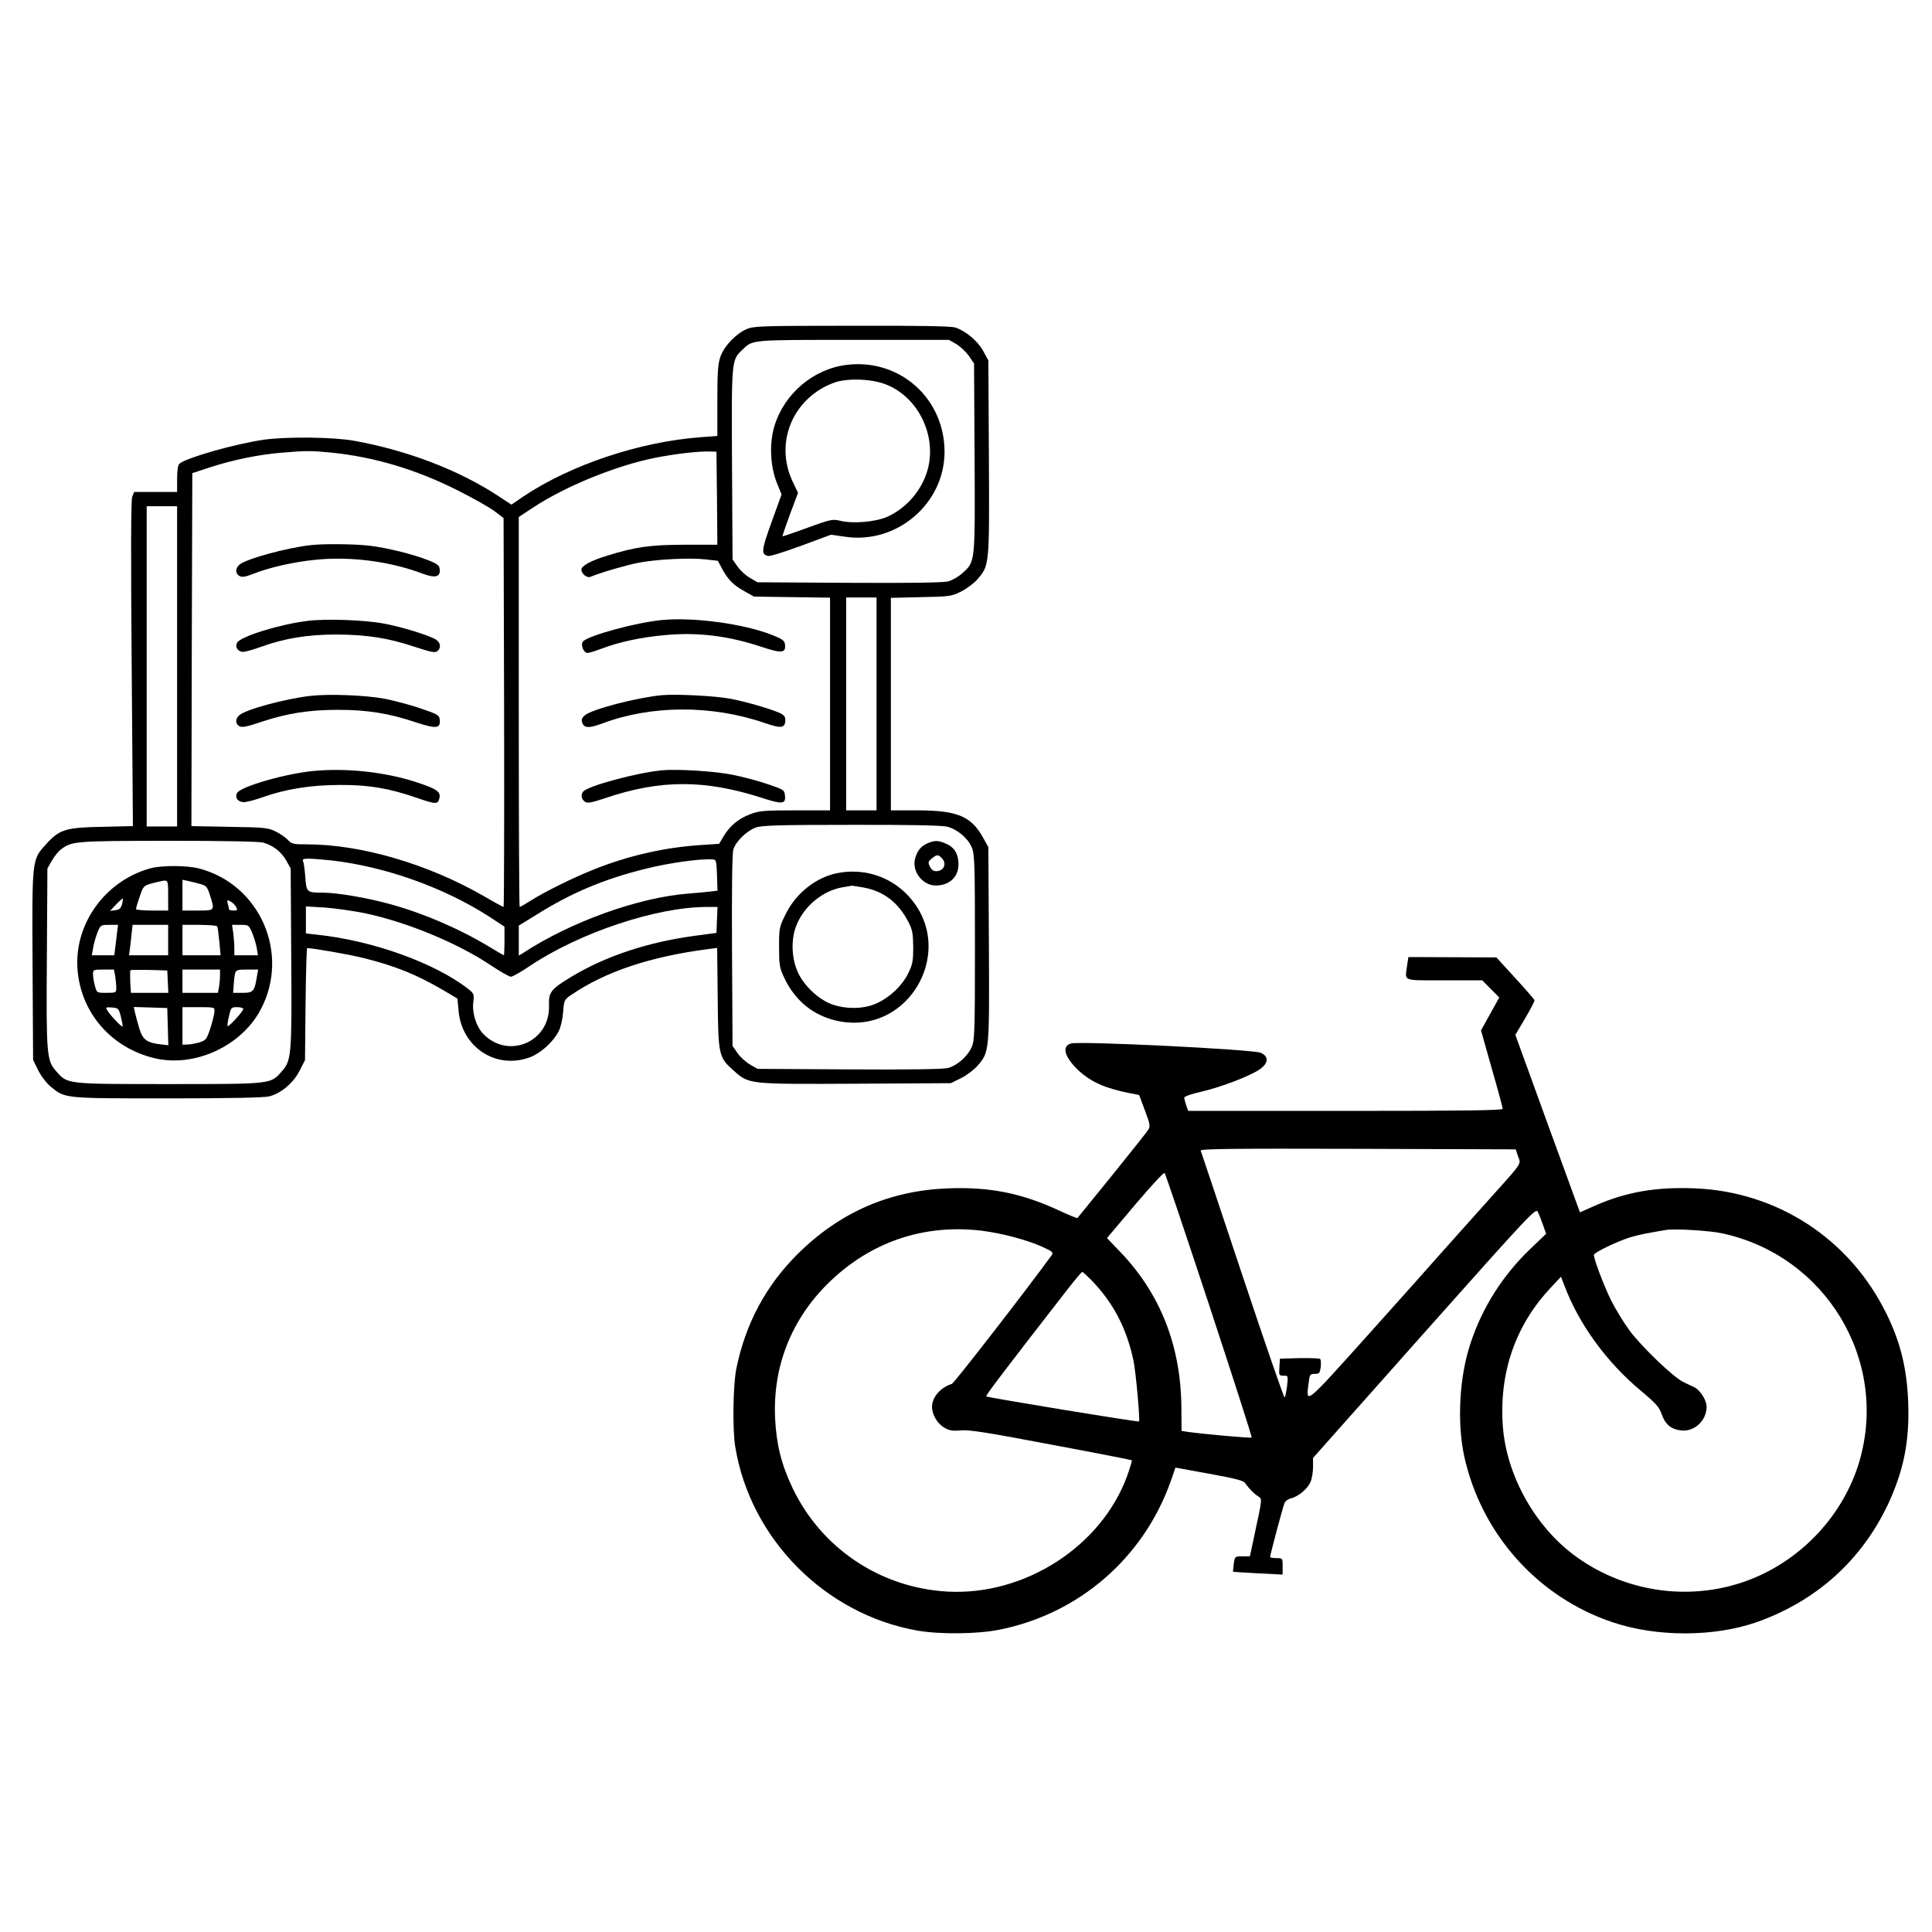<?xml version="1.0" standalone="no"?>
<!DOCTYPE svg PUBLIC "-//W3C//DTD SVG 20010904//EN"
 "http://www.w3.org/TR/2001/REC-SVG-20010904/DTD/svg10.dtd">
<svg version="1.0" xmlns="http://www.w3.org/2000/svg"
 width="1080pt" height="1080pt" viewBox="0 0 1080 1080"
 preserveAspectRatio="xMidYMid meet">

<g transform="translate(0,1080) scale(0.1,-0.1)"
fill="#000000" stroke="none">
<path d="M4173 8960 c-61 -27 -127 -97 -146 -155 -14 -39 -17 -88 -17 -245 l0
-197 -92 -7 c-341 -25 -727 -154 -992 -331 l-67 -46 -67 44 c-223 148 -513
259 -812 313 -116 21 -376 24 -505 6 -159 -23 -431 -100 -472 -134 -8 -7 -13
-37 -13 -84 l0 -74 -120 0 -120 0 -11 -27 c-7 -18 -8 -325 -3 -934 l7 -907
-174 -4 c-203 -4 -237 -14 -314 -100 -77 -85 -76 -80 -73 -679 l3 -524 28 -57
c17 -34 46 -72 71 -93 81 -66 72 -65 653 -65 341 0 539 4 567 11 66 16 136 75
171 144 l30 59 3 313 c2 172 6 313 9 313 32 0 239 -36 313 -55 182 -45 301
-94 451 -182 l76 -45 6 -64 c16 -208 210 -335 400 -264 60 23 129 85 160 145
12 24 22 68 25 108 5 66 6 69 46 96 191 130 442 214 768 256 l47 6 3 -283 c3
-323 5 -328 94 -407 82 -72 81 -72 680 -69 l529 3 57 28 c32 16 73 47 92 69
67 78 67 74 64 679 l-3 544 -31 55 c-66 118 -145 150 -366 150 l-148 0 0 594
0 594 168 4 c159 3 170 4 224 31 32 16 73 47 92 69 67 78 67 74 64 679 l-3
544 -29 53 c-31 56 -96 111 -155 131 -24 8 -194 11 -580 10 -512 0 -549 -2
-588 -19z m1172 -83 c21 -12 53 -42 70 -65 l30 -44 3 -526 c3 -591 4 -581 -68
-646 -21 -19 -57 -40 -79 -46 -28 -7 -207 -10 -553 -8 l-513 3 -42 24 c-24 14
-55 42 -70 64 l-28 40 -3 531 c-3 581 -3 583 56 639 62 59 39 57 622 57 l535
0 40 -23z m-3494 -607 c240 -24 475 -94 709 -212 85 -43 178 -95 205 -116 l50
-38 3 -1087 c1 -598 0 -1087 -3 -1087 -3 0 -53 27 -111 61 -311 179 -686 289
-988 289 -75 0 -85 2 -106 24 -12 14 -43 35 -69 48 -43 21 -62 23 -259 26
l-212 4 2 986 3 987 100 33 c126 41 273 71 395 81 140 12 168 12 281 1z m2157
-255 l2 -260 -182 0 c-194 -1 -271 -11 -433 -61 -90 -27 -145 -57 -145 -78 0
-23 31 -48 49 -41 64 26 203 66 269 79 103 20 289 29 376 19 l69 -8 24 -45
c32 -60 64 -92 126 -126 l52 -29 213 -3 212 -3 0 -595 0 -594 -195 0 c-173 0
-200 -2 -250 -21 -67 -25 -116 -66 -150 -124 l-25 -42 -105 -7 c-199 -13 -403
-59 -597 -137 -116 -46 -275 -125 -352 -174 -30 -19 -58 -35 -61 -35 -3 0 -5
491 -5 1090 l0 1090 85 56 c179 117 457 230 673 274 108 22 253 39 312 36 l35
-1 3 -260z m-3018 -940 l0 -895 -85 0 -85 0 0 895 0 895 85 0 85 0 0 -895z
m3910 -210 l0 -595 -85 0 -85 0 0 595 0 595 85 0 85 0 0 -595z m394 -686 c56
-14 114 -62 137 -113 17 -38 19 -77 19 -561 0 -482 -2 -523 -19 -560 -23 -51
-80 -101 -131 -115 -27 -7 -209 -10 -552 -8 l-513 3 -42 24 c-24 14 -55 42
-70 64 l-28 40 -3 531 c-2 342 1 544 7 566 13 45 74 105 126 124 33 12 127 15
533 15 325 1 508 -3 536 -10z m-3823 -89 c56 -16 101 -51 129 -100 l25 -45 3
-495 c4 -547 1 -577 -51 -637 -65 -74 -50 -73 -632 -73 -582 0 -567 -1 -632
73 -52 60 -55 90 -51 637 l3 495 25 44 c14 24 37 53 51 63 62 46 76 47 599 48
302 0 509 -4 531 -10z m384 -100 c300 -35 626 -151 878 -313 l87 -57 0 -80 c0
-44 -2 -80 -3 -80 -2 0 -42 23 -88 51 -166 100 -375 189 -560 238 -126 34
-287 61 -364 61 -89 0 -92 2 -98 83 -3 40 -8 80 -12 90 -6 14 -1 17 31 17 22
0 80 -5 129 -10z m2153 -82 l3 -87 -43 -5 c-24 -3 -77 -8 -118 -11 -280 -21
-660 -158 -927 -333 l-23 -14 0 84 0 84 98 60 c195 123 381 201 613 258 128
32 298 56 369 52 24 -1 25 -3 28 -88z m-1973 -212 c237 -49 525 -168 713 -295
50 -33 99 -61 108 -61 9 0 57 27 107 61 277 185 704 328 985 329 l63 0 -3 -72
-3 -73 -120 -16 c-266 -36 -499 -114 -689 -228 -117 -71 -130 -87 -127 -162 7
-204 -229 -304 -369 -157 -39 42 -62 117 -54 178 5 42 3 47 -29 72 -186 145
-533 270 -844 303 l-63 7 0 75 0 76 103 -6 c56 -4 156 -18 222 -31z"/>
<path d="M4730 8760 c-185 -24 -346 -161 -401 -342 -29 -96 -24 -224 14 -318
l26 -64 -56 -155 c-58 -160 -60 -182 -16 -189 10 -2 93 25 184 58 l164 61 77
-11 c289 -45 558 184 558 474 0 301 -253 524 -550 486z m222 -109 c183 -71
288 -291 232 -482 -33 -112 -116 -208 -222 -257 -67 -30 -194 -41 -266 -23
-42 10 -52 8 -182 -39 -75 -28 -138 -49 -140 -48 -1 2 18 57 42 123 l45 120
-32 67 c-100 218 5 465 234 549 72 26 209 22 289 -10z"/>
<path d="M1740 7753 c-134 -14 -367 -78 -402 -110 -24 -21 -23 -50 1 -63 15
-8 33 -5 73 11 97 38 230 68 354 80 198 20 419 -10 603 -80 65 -24 94 -15 89
27 -2 21 -13 30 -61 49 -84 34 -237 72 -336 83 -82 9 -247 11 -321 3z"/>
<path d="M1718 7329 c-155 -19 -370 -86 -392 -121 -15 -25 5 -53 35 -52 13 1
56 13 95 27 134 49 265 70 424 70 172 -1 290 -19 442 -70 88 -29 111 -33 123
-23 22 18 18 47 -7 64 -36 24 -203 75 -297 91 -110 20 -324 27 -423 14z"/>
<path d="M1735 6910 c-140 -16 -362 -76 -397 -108 -24 -20 -23 -49 1 -62 15
-8 43 -2 123 25 144 48 267 67 428 67 161 0 283 -19 432 -69 118 -39 142 -36
136 16 -3 24 -13 29 -113 63 -60 20 -148 43 -195 52 -107 20 -311 28 -415 16z"/>
<path d="M1750 6490 c-155 -15 -402 -86 -424 -122 -16 -27 5 -53 40 -52 16 1
62 13 101 27 128 46 272 69 433 69 161 1 273 -18 430 -72 107 -37 118 -37 126
-3 10 37 -15 54 -133 92 -174 56 -388 79 -573 61z"/>
<path d="M3700 7334 c-145 -14 -413 -87 -441 -120 -15 -18 3 -64 26 -64 8 0
43 11 78 24 103 39 223 64 357 76 181 17 354 -5 537 -66 114 -38 137 -35 131
14 -2 21 -15 30 -73 53 -158 62 -436 100 -615 83z"/>
<path d="M3700 6914 c-142 -14 -388 -78 -430 -112 -16 -13 -21 -24 -16 -40 11
-33 37 -34 111 -7 275 104 613 105 908 4 96 -33 117 -30 117 18 0 18 -9 28
-37 40 -61 25 -189 62 -276 78 -82 15 -297 26 -377 19z"/>
<path d="M3700 6494 c-142 -14 -413 -87 -440 -119 -15 -18 -10 -45 12 -58 12
-8 39 -3 110 21 310 105 557 105 880 1 111 -36 131 -34 126 13 -3 32 -6 34
-98 65 -52 18 -140 41 -195 52 -99 20 -307 33 -395 25z"/>
<path d="M5183 6085 c-38 -16 -62 -50 -70 -97 -10 -68 49 -138 118 -138 83 0
135 56 126 136 -5 51 -27 81 -74 100 -40 17 -59 17 -100 -1z m81 -81 c31 -31
13 -74 -31 -74 -16 0 -27 9 -35 26 -11 23 -10 29 11 45 28 23 35 23 55 3z"/>
<path d="M4680 5919 c-118 -23 -230 -112 -287 -227 -37 -74 -38 -79 -38 -187
0 -99 3 -116 28 -169 60 -129 162 -212 294 -242 415 -92 689 420 383 716 -100
96 -240 137 -380 109z m146 -80 c112 -20 195 -83 251 -191 24 -46 27 -65 28
-143 0 -79 -4 -97 -28 -146 -34 -69 -100 -132 -175 -167 -71 -33 -171 -35
-252 -6 -70 25 -151 99 -186 171 -39 78 -44 186 -14 265 41 110 148 199 260
218 25 4 48 8 51 9 3 0 32 -4 65 -10z"/>
<path d="M840 5946 c-251 -70 -424 -308 -407 -561 17 -245 188 -443 433 -501
222 -52 483 68 591 272 166 312 -3 700 -344 789 -68 18 -210 18 -273 1z m100
-151 l0 -85 -90 0 c-49 0 -90 4 -90 8 0 4 9 36 21 70 22 65 19 63 114 85 45
10 45 10 45 -78z m181 63 c32 -9 38 -16 53 -63 27 -86 28 -85 -69 -85 l-85 0
0 86 0 86 33 -7 c17 -4 48 -11 68 -17z m-439 -114 c-7 -22 -15 -30 -38 -32
l-29 -4 34 36 c19 20 36 34 37 33 2 -2 0 -16 -4 -33z m638 -14 c9 -18 8 -20
-15 -20 -14 0 -25 3 -25 8 0 4 -3 18 -7 31 -5 21 -4 22 15 12 12 -6 26 -20 32
-31z m-665 -137 c-2 -21 -7 -59 -10 -85 l-6 -48 -63 0 -63 0 8 43 c4 24 15 62
24 85 17 41 18 42 66 42 l49 0 -5 -37z m285 -48 l0 -85 -110 0 -109 0 4 28 c2
15 7 53 10 85 l6 57 100 0 99 0 0 -85z m274 77 c3 -5 8 -43 12 -85 l7 -77
-107 0 -106 0 0 85 0 85 94 0 c52 0 97 -4 100 -8z m195 -35 c10 -24 22 -62 26
-85 l7 -42 -66 0 -66 0 0 39 c0 21 -3 59 -6 85 l-7 46 47 0 c46 0 47 -1 65
-43z m-765 -244 c3 -21 6 -50 6 -65 0 -27 -2 -28 -55 -28 -54 0 -54 0 -64 38
-6 20 -11 49 -11 65 0 26 1 27 59 27 l58 0 7 -37z m294 -30 l3 -63 -105 0
-104 0 -4 61 c-1 33 -1 63 1 65 3 3 50 3 105 2 l101 -3 3 -62z m292 33 c0 -18
-3 -48 -6 -65 l-6 -31 -99 0 -99 0 0 65 0 65 105 0 105 0 0 -34z m206 -5 c-13
-83 -20 -91 -79 -91 l-54 0 4 53 c7 78 5 77 74 77 l62 0 -7 -39z m-760 -226
c7 -27 11 -51 9 -53 -5 -5 -72 66 -86 91 -9 16 -7 18 27 15 36 -3 38 -5 50
-53z m262 -54 l3 -104 -44 5 c-76 9 -99 26 -118 88 -9 30 -20 70 -24 88 l-7
33 94 -3 93 -3 3 -104z m261 87 c0 -13 -10 -54 -22 -93 -22 -66 -25 -70 -62
-82 -22 -6 -52 -12 -67 -12 l-28 -1 0 105 0 105 90 0 c87 0 90 -1 89 -22z
m161 12 c0 -13 -81 -102 -88 -96 -2 3 1 28 8 55 11 49 13 51 46 51 19 0 34 -5
34 -10z"/>
<path d="M7866 5404 c-12 -92 -33 -84 207 -84 l213 0 47 -48 48 -48 -51 -92
-51 -92 60 -213 c34 -117 61 -218 61 -225 0 -9 -192 -12 -879 -12 l-879 0 -11
31 c-6 18 -11 37 -11 43 0 7 44 22 98 34 112 26 281 91 329 128 45 34 45 70 0
89 -46 19 -1003 66 -1059 52 -55 -14 -38 -76 41 -151 70 -64 147 -99 282 -126
l57 -11 32 -86 c28 -75 31 -89 20 -107 -7 -12 -99 -127 -203 -256 -105 -129
-192 -237 -194 -239 -1 -2 -47 16 -100 41 -211 98 -389 134 -623 125 -326 -12
-605 -133 -841 -367 -178 -177 -292 -390 -343 -642 -18 -89 -22 -338 -6 -435
84 -515 502 -937 1018 -1028 126 -22 336 -20 459 5 446 89 806 402 958 831
l26 75 187 -34 c134 -24 191 -38 200 -50 27 -36 50 -60 73 -75 26 -19 28 1
-23 -239 l-21 -98 -42 0 c-42 0 -42 0 -48 -42 -3 -24 -5 -43 -4 -44 1 -1 64
-5 140 -9 l137 -7 0 46 c0 46 0 46 -35 46 -19 0 -35 3 -35 6 0 12 71 279 80
300 4 12 21 25 37 28 42 11 93 54 109 92 8 18 14 56 14 84 l0 50 622 700 c581
653 623 698 634 677 6 -12 19 -45 29 -73 l18 -51 -88 -84 c-155 -149 -267
-325 -334 -526 -63 -187 -77 -441 -36 -633 95 -434 411 -789 831 -929 247 -83
566 -82 804 1 334 118 588 347 736 663 86 186 119 350 111 565 -7 189 -43 336
-121 495 -205 419 -609 683 -1071 702 -216 9 -384 -20 -557 -96 l-86 -38 -181
496 -180 496 55 93 c30 51 54 97 52 101 -2 5 -50 61 -108 124 l-105 115 -246
1 -246 1 -7 -46z m620 -1068 c17 -47 31 -26 -181 -262 -88 -98 -198 -221 -245
-274 -47 -54 -233 -262 -415 -465 -354 -394 -345 -386 -330 -268 6 50 8 53 35
53 25 0 28 4 33 38 2 20 1 41 -3 45 -4 4 -56 6 -116 5 l-109 -3 -3 -47 c-3
-46 -2 -48 23 -48 26 0 26 0 20 -57 -4 -32 -10 -61 -14 -65 -3 -4 -109 302
-235 680 -126 378 -231 693 -234 700 -3 10 174 12 878 10 l883 -3 13 -39z
m-1726 -834 c133 -404 240 -736 237 -738 -4 -4 -248 17 -352 31 l-40 6 -1 132
c-3 343 -117 634 -341 868 l-75 78 157 186 c87 103 161 183 165 178 5 -4 117
-338 250 -741z m-1270 418 c110 -14 251 -51 335 -89 61 -28 65 -32 53 -49
-141 -194 -545 -715 -557 -718 -62 -19 -111 -74 -111 -128 0 -45 31 -96 71
-118 26 -15 46 -18 89 -14 44 5 147 -11 504 -79 247 -46 451 -86 453 -88 2 -3
-10 -42 -26 -87 -144 -395 -574 -671 -1005 -647 -375 21 -706 242 -867 582
-61 129 -89 241 -96 385 -14 287 88 549 293 753 235 233 536 337 864 297z
m4135 -14 c580 -124 933 -708 770 -1272 -87 -298 -318 -549 -610 -663 -320
-125 -687 -78 -970 124 -230 164 -393 453 -414 731 -22 300 70 566 268 776
l57 61 19 -49 c80 -214 235 -428 427 -588 86 -72 103 -91 117 -132 19 -55 52
-84 107 -90 74 -10 144 54 144 132 0 37 -36 94 -70 110 -14 6 -41 19 -61 29
-53 25 -229 193 -299 286 -33 45 -80 122 -105 172 -42 87 -95 227 -95 252 0
13 128 75 205 99 28 8 77 20 110 25 33 6 71 13 85 15 47 9 245 -3 315 -18z
m-3523 -263 c122 -127 195 -266 234 -448 13 -60 38 -335 31 -341 -4 -5 -848
134 -854 140 -5 4 92 132 451 594 44 56 82 102 86 102 3 0 26 -21 52 -47z"/>
</g>
</svg>
